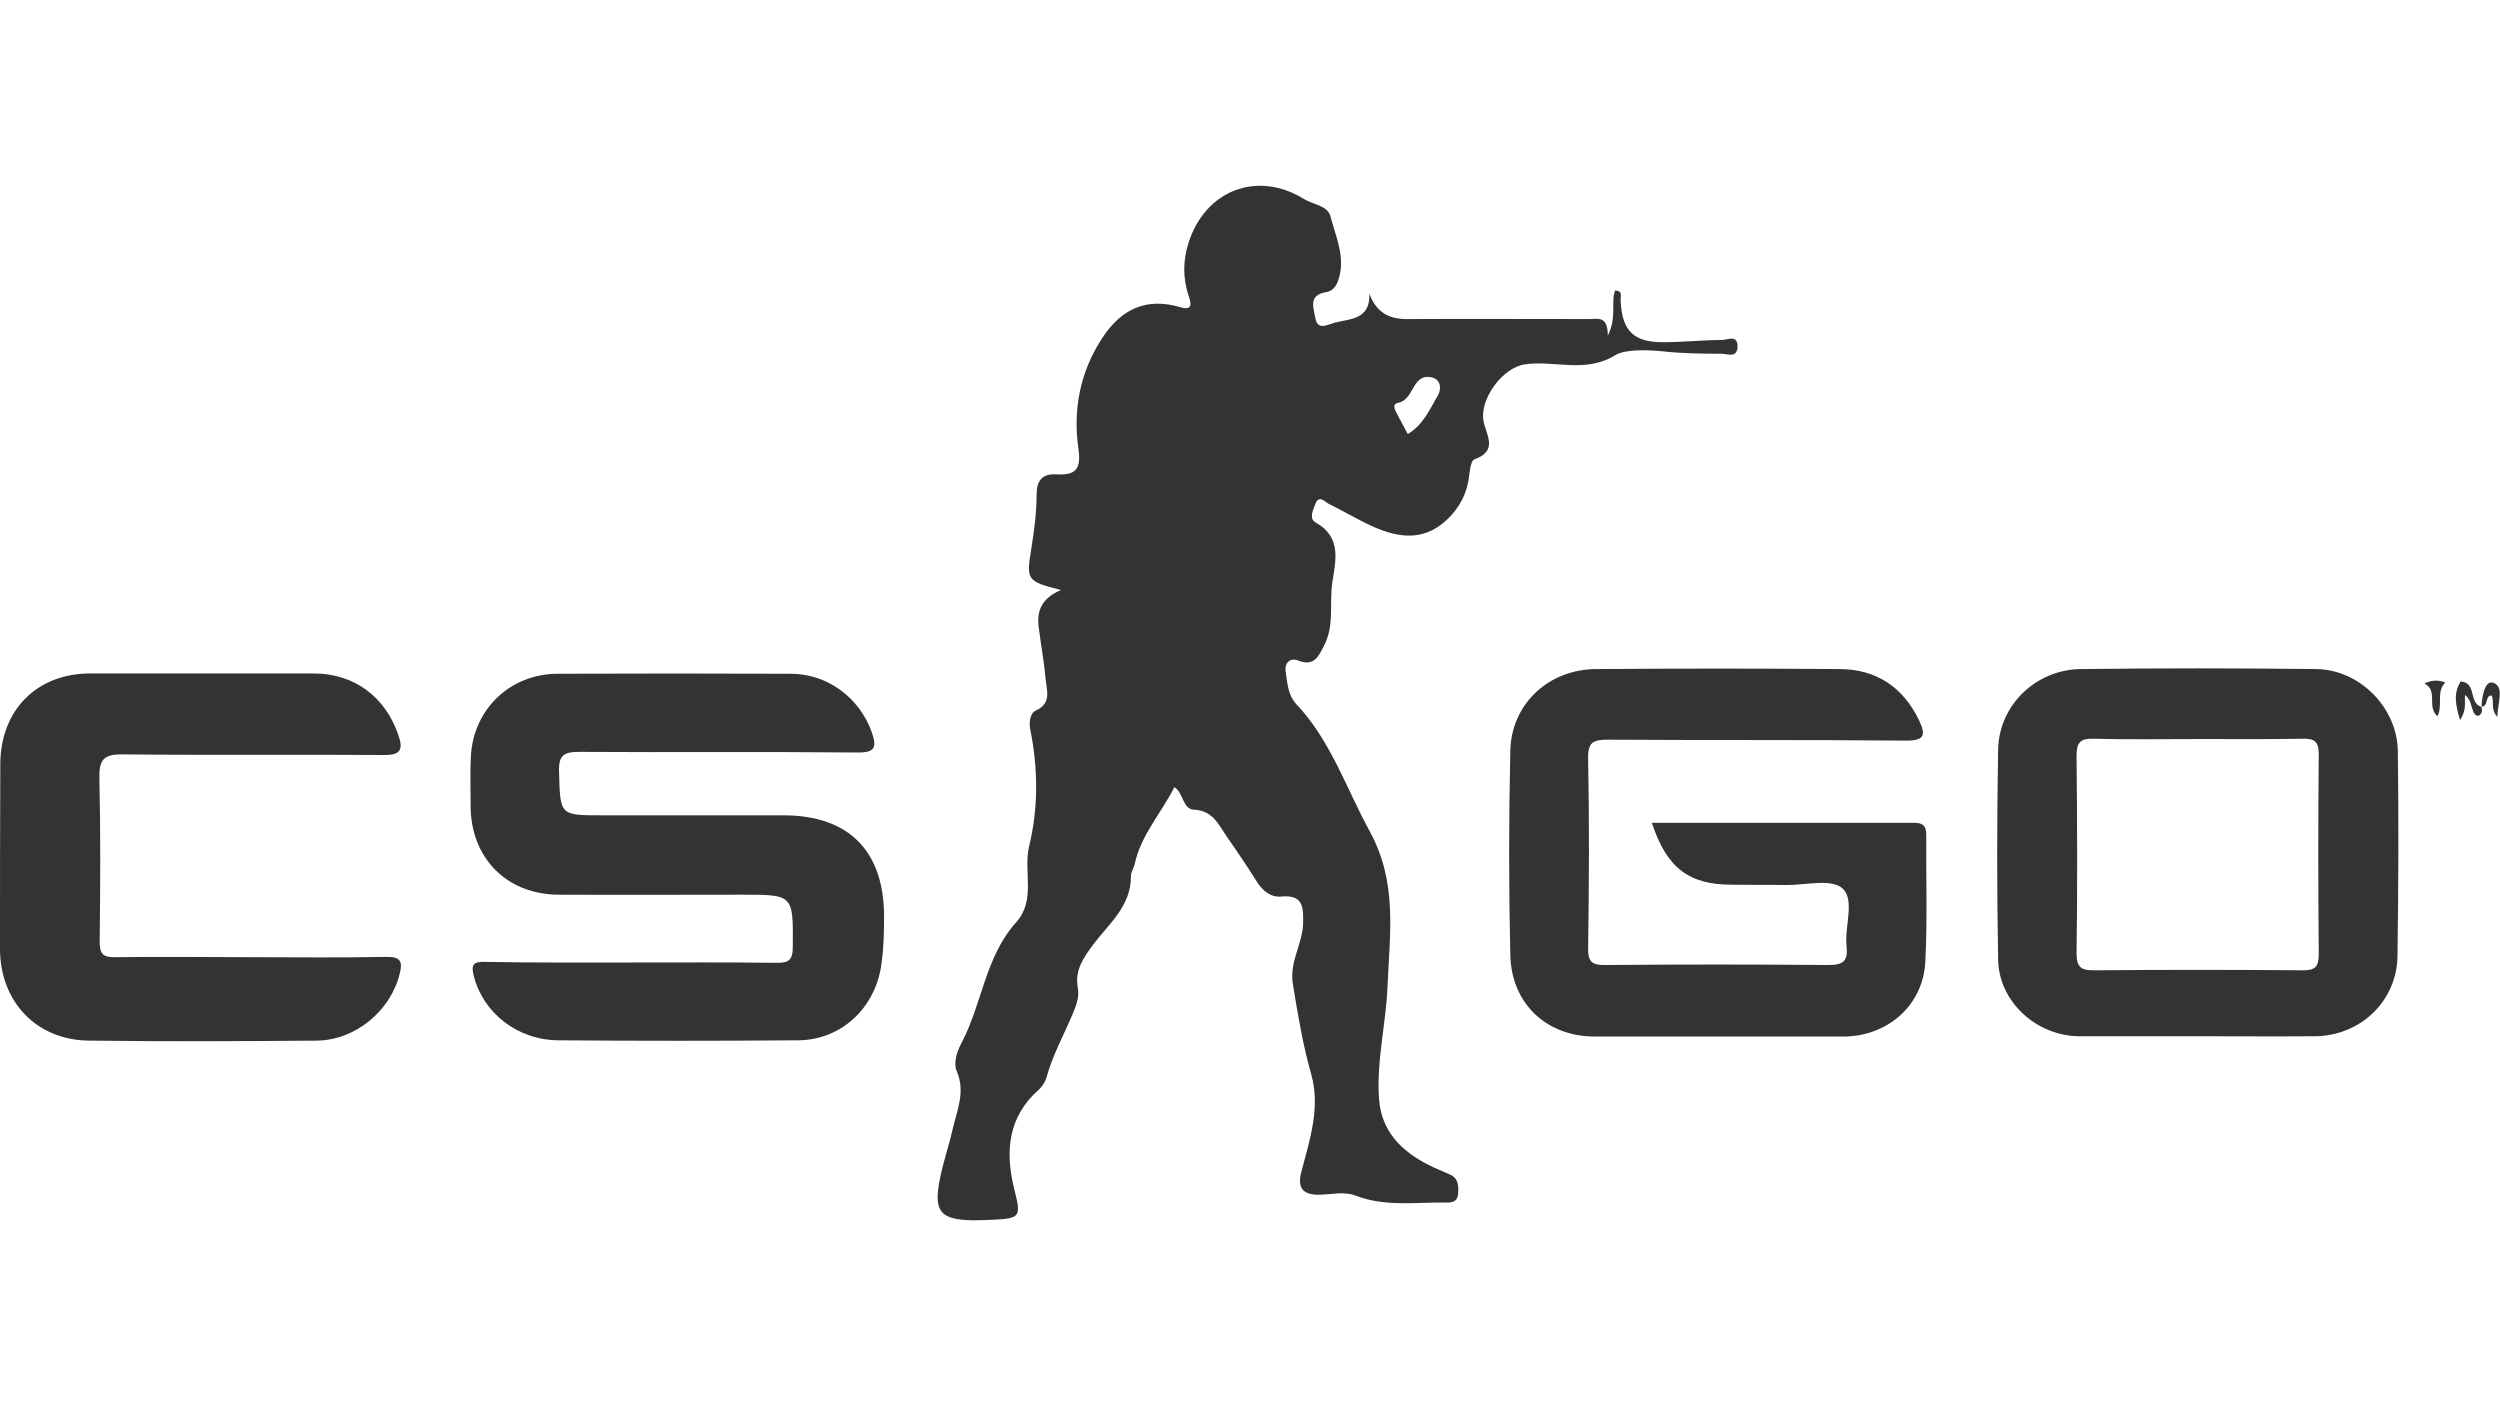 <svg version="1.1" id="Слой_1" xmlns="http://www.w3.org/2000/svg" x="0" y="0" viewBox="0 0 800 450" xml:space="preserve"><style>.st0{fill:#333}</style><path class="st0" d="M202.4 308c15.3 0 30.7-.1 46 .1 4 .1 5.3-.9 5.3-5.1.1-16.7.3-16.7-16.3-16.7-19.6 0-39.1.1-58.7 0-16.7-.1-28.2-11.9-28.1-28.7 0-5.3-.2-10.7.1-16 1-14.9 12.7-25.9 27.6-26 24.9-.1 49.8-.1 74.7 0 11.8 0 21.9 7.6 25.9 18.5 1.7 4.9 1.4 6.8-4.7 6.7-29.6-.3-59.1 0-88.7-.2-5.1 0-6.8 1-6.6 6.5.4 13.8.1 13.8 13.8 13.8h58c20.8 0 32.1 11.3 32.2 32.1 0 5.3-.1 10.6-.9 15.9-2 13.7-12.8 23.9-26.6 24-25.6.2-51.1.2-76.7 0-13.2-.1-24.1-8.8-27.1-20.6-.9-3.6-.2-4.6 3.6-4.5 15.7.3 31.5.2 47.2.2zm326.2-44.7h83.9c2.8 0 3.9.9 3.9 3.8-.1 13.6.4 27.2-.3 40.7-.7 13.9-12.1 23.9-26.3 23.9h-79.4c-15.4 0-26.7-10.4-27.1-26-.5-21.8-.5-43.6 0-65.4.3-15 12.2-26.1 27.4-26.2 26-.2 52-.2 78.1 0 11.7.1 20.2 5.8 25.3 16.4 2.1 4.5 2 6.5-4.1 6.5-31.8-.3-63.6-.1-95.4-.3-4.7 0-6.5.7-6.4 6 .4 20.2.3 40.5 0 60.7-.1 4.5 1.4 5.5 5.6 5.4 23.8-.2 47.6-.2 71.4 0 4.9 0 6.2-1.5 5.7-6.1-.7-6.3 2.8-14.9-1.4-18.5-3.6-3.1-11.9-.9-18.1-1-5.8-.1-11.6 0-17.3-.1-13.7 0-20.8-5.4-25.5-19.8zm-448.3 43c14.5 0 28.9.2 43.3-.1 4.6-.1 5.3 1.5 4.3 5.4-2.9 11.9-14.2 21.3-26.6 21.4-24.2.2-48.5.3-72.7 0C11.8 332.9.1 320.7 0 303.8c0-19.8 0-39.6.1-59.4.1-17.2 11.7-28.9 28.8-28.9h71.4c13 0 22.9 7.4 27.1 19.5 1.8 5 .7 6.7-4.7 6.6-27.8-.2-55.6.1-83.4-.2-6.3-.1-7.6 1.8-7.5 7.7.4 17.3.3 34.7.1 52 0 4 .8 5.3 5.1 5.2 14.4-.2 28.8 0 43.3 0zm695.5-87.6c2.4-1.1 4.4-1.2 6.7-.3-3 2.9-.7 7.1-2.5 10.8-3.6-3.1.4-8.1-4.2-10.5zm18.3 7.4c.1-3.3 1.1-8.6 3.8-7.6 3.7 1.4 1.2 6.7 1.3 10.9-2.3-2.3-1-4.7-1.8-6.8-2.3-.3-1 3.6-3.3 3.5zm-5.3-3.7c-.2 2.3.6 4.8-1.6 8-1.4-4.8-2.2-8.5.2-12.3 1 1.2 2.4 2.4 1.4 4.3z"/><path class="st0" d="M788.8 222.4c-.3-1.5-2-2.5-1.4-4.3 5.2.2 2.5 7 6.7 8.1l-.1-.1c.4 1.1.3 2.2-.6 2.8-.7.4-1.5-.1-1.9-1.1-.8-1.9-.9-4.1-2.7-5.4zM551 108.8c-6.2 0-12.3.7-18.5.7-9.7.1-13.4-3.5-13.9-13.2-.1-1.3.9-3.3-1.8-3.3-1.4 3.9.7 8.3-2.3 14.4 0-6.5-3.3-5.3-5.9-5.3-19.3 0-38.7-.1-58 0-6 .1-10.1-2-12.4-8.1.3 8.2-6 8-10.9 9.2-2.2.5-5.7 2.9-6.4-1.5-.5-3.1-2.4-7.2 3.4-8.2 2.9-.5 3.9-3 4.5-5.9 1.3-6.5-1.5-12.3-3-18.2-.9-3.7-5.6-3.9-8.5-5.7-15-9.3-31.7-2.8-37 14.1-1.8 5.7-1.8 11.3.1 17 .8 2.3 1.3 4.7-2.7 3.5-10.5-3.1-18.8.2-25.2 10.2-6.9 10.7-9.2 22.7-7.4 35.1.9 6.5-.8 8.5-6.9 8.2-4.7-.3-6.5 1.9-6.5 6.7 0 5.7-.8 11.5-1.7 17.2-1.6 9.9-1.5 10.3 9.5 13.1-6.3 2.7-7.8 6.8-7.1 12 .7 5.5 1.7 11 2.2 16.5.3 3.6 2.1 7.7-3.2 10.1-1.8.8-2.2 3.9-1.7 6.1 2.5 12.5 2.6 25-.4 37.4-1.9 8 2.3 17-4.1 24.2-10 11.1-10.9 26.2-17.6 38.8-1.4 2.7-2.6 6.3-1.4 9 2.8 6.6 0 12.5-1.4 18.6-1.2 5.4-3.1 10.7-4.1 16.1-2 10.2.3 12.7 10.6 12.9 2.2 0 4.4-.1 6.7-.2 8.5-.4 8.8-1 6.6-9.6-3-12-2.2-23.2 7.9-32.1 1.1-1 2-2.5 2.4-3.9 1.9-6.9 5.3-13.1 8.1-19.6 1.2-2.9 2.5-5.8 1.9-9-1-5.6 1.7-9.5 4.9-13.8 5-6.7 12.2-12.3 12.1-22 0-1.2.9-2.5 1.2-3.8 2-9.3 8.5-16.3 12.7-24.6 2.9 1.7 2.6 7.1 6.3 7.2 6.1.3 7.9 4.9 10.6 8.8 3.3 4.7 6.5 9.5 9.6 14.4 1.8 2.8 4.4 4.9 7.6 4.6 7.1-.7 7.2 3.3 7.1 8.6-.2 6.6-4.4 12.2-3.3 19.3 1.6 9.8 3.2 19.5 5.9 29 3 10.6-.5 21-3.2 31.3-1.4 5.4.9 7.4 6.1 7.2 3.8-.1 7.7-1.1 11.3.3 9.1 3.5 18.4 2.2 27.7 2.2 2.1 0 4.8.5 5.1-2.8.2-2.5.1-5-2.7-6.2-2.2-1-4.5-1.9-6.7-3-8.7-4.4-15.1-10.7-15.9-21-.9-12.1 2.2-24 2.7-36 .7-17.2 3.3-33.3-5.7-49.8-7.5-13.7-12.4-28.9-23.4-40.6-2.9-3.1-2.9-6.9-3.5-10.6-.4-2.2 1.1-4.6 4.1-3.4 5.1 2 6.5-1.5 8.3-5 3.2-6.3 1.6-13.1 2.5-19.7 1-7 3.3-14.7-5.3-19.5-2.3-1.3-.7-4.3 0-6.1 1.1-2.8 3-.5 4.3.2 4.6 2.2 9 4.9 13.6 7 9.2 4.2 17.8 5.1 25.6-3.5 3-3.4 4.6-6.8 5.4-11 .4-2.4.6-6.3 1.9-6.8 7.9-2.8 3.6-8.1 2.9-12.4-1.2-7 6.2-17 13.2-18 9.6-1.4 19.4 3 29.1-3 3-1.8 9.7-1.7 14.8-1.2 6.3.7 12.7.8 19.1.8 1.8 0 5 1.5 5.1-2.2.1-4.1-3.3-2.2-5-2.2zm-90.9 17.8c-2.6 4.3-4.5 9.2-9.6 12.3-1.1-2.1-2.1-3.8-3-5.6-.7-1.5-2.5-3.9-.1-4.4 5.2-1 4.4-9.3 10.5-8.2 3.3.6 3.4 3.9 2.2 5.9zm307.2 113.7c-.2-13.9-12.2-26-26.1-26.2-25.1-.3-50.3-.3-75.4 0-14.3.2-26.1 11.5-26.4 25.7-.4 22.5-.4 44.9 0 67.4.3 13.5 12.4 24.3 25.9 24.4h38c12.5 0 24.9.1 37.4 0 14.7-.1 26.4-11.3 26.5-25.9.3-21.8.4-43.6.1-65.4zm-25.3 65c0 4.2-1.2 5.2-5.2 5.2-22.2-.2-44.4-.2-66.6 0-4 0-5.7-.7-5.7-5.4.3-21.1.2-42.2 0-63.2 0-4.4 1.2-5.6 5.5-5.5 11.3.3 22.6.1 34 .1 10.9 0 21.8.1 32.6-.1 3.8-.1 5.4.6 5.4 5-.2 21.2-.2 42.6 0 63.9z"/></svg>